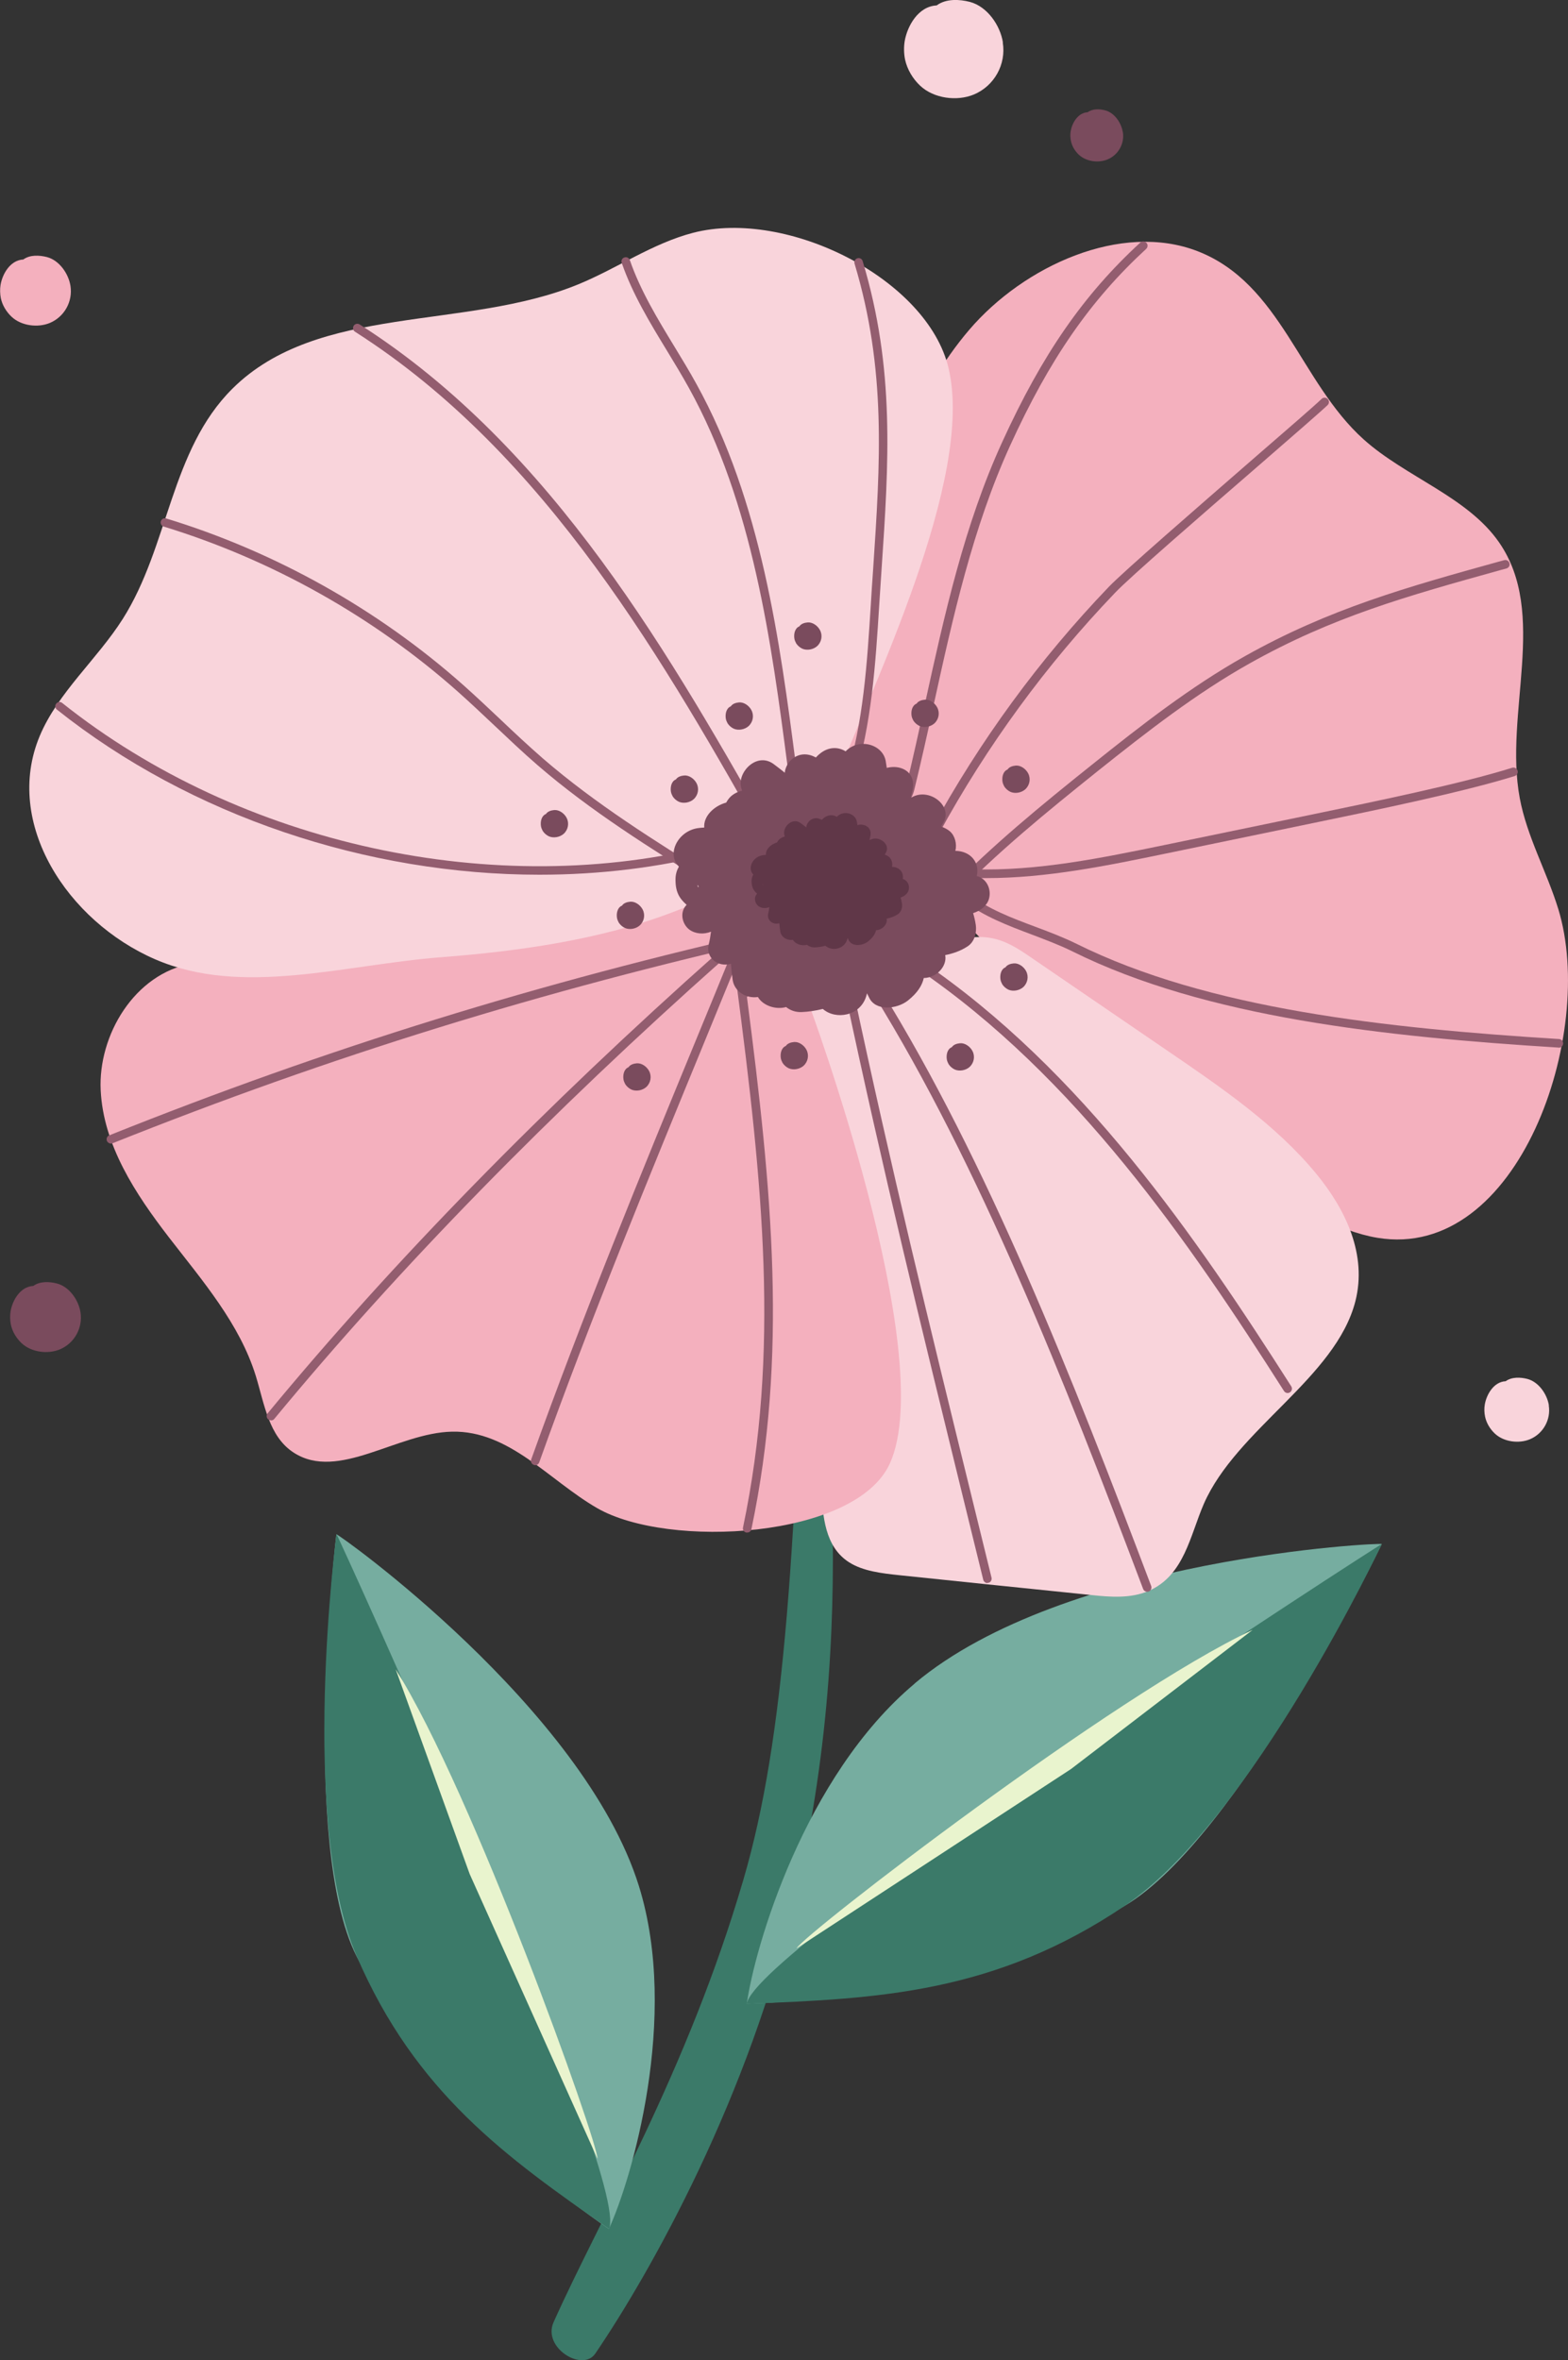 <?xml version="1.0" encoding="UTF-8"?>
<svg id="_Слой_3" data-name="Слой 3" xmlns="http://www.w3.org/2000/svg" viewBox="0 0 115.71 174.08">
  <rect x="0" y="0" width="115.71" height="174.08" fill="#333333" stroke="none"/>
  <defs>
    <style>
      .cls-1 {
        fill: #f4b0be;
      }

      .cls-2 {
        fill: #f9d4db;
      }

      .cls-3 {
        fill: #e9f4ce;
      }

      .cls-4 {
        fill: #935d6f;
      }

      .cls-5 {
        fill: #3b7a69;
      }

      .cls-6 {
        fill: #603748;
      }

      .cls-7 {
        fill: #76ada0;
      }

      .cls-8 {
        fill: #7a4b5d;
      }
    </style>
  </defs>
  <g>
    <path class="cls-2" d="m114.3,103.66c-.13-.82-.75-1.73-1.59-1.95-.5-.13-1.15-.16-1.6.17-.89.04-1.42,1-1.54,1.72-.05.29-.04.6.02.89.1.48.37.92.72,1.25.66.62,1.77.76,2.59.42.98-.41,1.56-1.45,1.39-2.5Z"/>
    <path class="cls-2" d="m74.01,3.13c-.2-1.26-1.15-2.65-2.44-2.99-.77-.2-1.76-.25-2.45.26-1.37.07-2.17,1.53-2.36,2.64-.07.44-.06.92.03,1.36.16.73.57,1.41,1.11,1.92,1.01.95,2.72,1.17,3.97.65,1.5-.63,2.39-2.22,2.13-3.83Z"/>
    <path class="cls-8" d="m5.94,96.8c-.14-.9-.82-1.89-1.74-2.13-.55-.14-1.25-.18-1.74.18-.98.05-1.55,1.09-1.68,1.88-.05.31-.04.66.02.97.11.52.4,1,.79,1.37.72.68,1.94.83,2.83.46,1.07-.45,1.7-1.58,1.52-2.73Z"/>
    <path class="cls-8" d="m82.85,9.72c-.11-.67-.61-1.4-1.29-1.58-.41-.11-.93-.13-1.3.14-.73.04-1.15.81-1.25,1.4-.04.23-.03.49.02.72.08.39.3.75.59,1.02.54.5,1.44.62,2.11.34.8-.33,1.27-1.18,1.13-2.03Z"/>
    <path class="cls-1" d="m5.2,21.09c-.14-.9-.82-1.89-1.74-2.13-.55-.14-1.25-.18-1.74.18-.98.05-1.55,1.09-1.68,1.88-.05.31-.04.66.02.97.11.52.4,1,.79,1.37.72.68,1.94.83,2.83.46,1.07-.45,1.7-1.58,1.52-2.73Z"/>
  </g>
  <g>
    <path class="cls-5" d="m60.63,87.43c-.64,13.37,3.3,29.71-1.89,52.34-3.42,14.88-10.73,27.83-14.81,33.83-.94,1.39-3.92-.43-3.08-2.31,3.45-7.72,9.87-18.5,14.01-32.65,3.05-10.41,3.95-24.48,4.65-51.61"/>
    <g>
      <path class="cls-7" d="m67.5,124.17c11.06-9.29,34.53-10.41,34.47-10.28,0,0-10.6,21.72-18.95,26.67s-18.2,6.87-27.91,7.24c.57-4.11,4.22-16.77,12.39-23.62Z"/>
      <path class="cls-5" d="m101.97,113.89s-9.56,20.32-18.95,26.67c-9.57,6.46-18.2,6.87-27.91,7.24.57-4.11,46.92-34.03,46.86-33.91Z"/>
      <path class="cls-3" d="m58.79,143.7c.61-1.08,23.47-18.72,33.65-23.48l-13.4,10.26-20.25,13.23Z"/>
    </g>
    <g>
      <path class="cls-7" d="m47.15,139.12c-4.09-13.13-22.31-26.09-22.33-25.95,0,0-2.68,22.84,1.48,31.1,4.15,8.26,11.05,14.86,18.63,20.14,1.66-3.59,5.23-15.6,2.22-25.29Z"/>
      <path class="cls-5" d="m24.83,113.16s-2.79,21.19,1.48,31.1c4.34,10.09,11.05,14.86,18.63,20.14,1.66-3.59-20.09-51.37-20.11-51.24Z"/>
      <path class="cls-3" d="m44.09,159.24c.06-1.18-9.18-27.05-14.89-36.11l5.46,15.1,9.43,21Z"/>
    </g>
    <g>
      <path class="cls-1" d="m101.64,91.3c10.44,1.73,16.18-15.08,13.35-24.26-.85-2.76-2.31-5.33-2.84-8.17-1.17-6.26,2.12-13.61-1.53-18.87-2.33-3.36-6.89-4.81-9.99-7.59-4.7-4.22-6.1-11.49-12.25-13.88-5.65-2.19-12.82,1.08-16.85,5.79-4.03,4.71-5.78,10.52-7.95,16.05-1.3,3.31-2.79,6.66-2.86,10.09-.11,5.4,3.34,10.06,7.13,13.96,0,0,22.45,25,33.79,26.88Z"/>
      <path class="cls-2" d="m52.72,78.03c4.65,9.94,7.33,20.72,7.89,31.81.1,2,.26,4.25,2.04,5.39,1.03.66,2.41.82,3.74.96,4.71.49,9.43.98,14.14,1.46,1.4.15,2.91.27,4.25-.31,2.61-1.14,3.04-4.07,4.05-6.4,2.4-5.51,9.74-9.3,11.19-14.96.87-3.42-.69-6.72-2.86-9.37-2.96-3.61-7.02-6.39-11.04-9.13-3.36-2.29-6.71-4.58-10.07-6.88-.89-.61-1.82-1.23-2.97-1.42-1.07-.18-2.22.04-3.33.3-5.72,1.38-11.13,4.27-15.28,8.16"/>
      <path class="cls-1" d="m65.67,107.94c-2.5,5.55-16.37,6.33-21.62,3.29-3.54-2.05-6.47-5.72-10.69-5.63-4.04.08-8.4,3.67-11.68,1.55-1.85-1.19-2.17-3.6-2.8-5.65-1.19-3.86-3.94-7.03-6.42-10.24-2.48-3.22-4.83-6.79-5.03-10.84-.2-4.05,2.49-8.61,6.73-9.35l38.07-5.66,7.41,8.51s9.66,25.99,6.03,34.02Z"/>
      <path class="cls-2" d="m61.39,58.25c-1.99,5.15-6.26,6.91-11.61,8.98-5.36,2.07-11.46,2.93-17.17,3.37-7.19.55-14.74,2.95-21.18.15-6.44-2.8-11.19-10.02-8.5-16.46,1.35-3.22,4.24-5.66,6.13-8.64,3.41-5.38,3.51-12.43,8.09-16.98,6.33-6.29,17.17-4.27,25.53-7.7,2.87-1.18,5.47-3.02,8.47-3.8,6.97-1.8,17.3,3.42,18.85,9.99,1.93,8.18-5.68,23.52-8.6,31.09Z"/>
      <g>
        <path class="cls-4" d="m39.82,64.52c-12.7,0-25.74-4.32-35.62-12.18-.14-.11-.16-.31-.05-.44.11-.14.31-.16.44-.05,13.15,10.48,32,14.58,48.01,10.47.17-.04.34.06.39.23.04.17-.06.34-.23.38-4.17,1.07-8.54,1.59-12.95,1.59Z"/>
        <path class="cls-4" d="m52.51,65.32c-.06,0-.12-.02-.17-.05-4.3-2.68-8.75-5.44-12.67-8.83-1.1-.95-2.17-1.97-3.21-2.95-.87-.82-1.76-1.66-2.67-2.47-6.23-5.53-13.74-9.74-21.71-12.18-.17-.05-.26-.23-.21-.39.05-.17.23-.26.39-.21,8.06,2.46,15.65,6.71,21.95,12.31.91.81,1.81,1.66,2.68,2.48,1.03.98,2.1,1.98,3.19,2.93,3.88,3.35,8.31,6.11,12.59,8.77.15.09.19.29.1.44-.06.1-.16.15-.27.15Z"/>
        <path class="cls-4" d="m57.06,62.72c-.11,0-.22-.06-.28-.16-7.69-13.62-16.4-29.05-30.58-38.09-.15-.09-.19-.29-.1-.44.09-.15.29-.19.44-.1,14.31,9.13,23.06,24.63,30.79,38.32.09.15.03.34-.12.43-.05.03-.1.04-.16.04Z"/>
        <path class="cls-4" d="m58.43,56.82c-.16,0-.29-.12-.31-.28-1.19-9.08-2.54-19.37-7.29-27.94-.51-.92-1.07-1.84-1.61-2.73-1.25-2.05-2.54-4.17-3.34-6.48-.06-.17.03-.35.2-.4.16-.06.34.03.4.2.78,2.25,2.05,4.34,3.28,6.36.54.89,1.11,1.82,1.62,2.75,4.81,8.68,6.17,19.03,7.36,28.17.02.17-.1.33-.27.35-.01,0-.03,0-.04,0Z"/>
        <path class="cls-4" d="m62.72,57.85s-.06,0-.09-.01c-.17-.05-.26-.23-.21-.4,1.3-4.14,1.57-8.56,1.84-12.82.05-.88.11-1.74.17-2.59.53-7.92.99-14.76-1.37-22.59-.05-.17.05-.34.21-.39.17-.05.34.04.39.21,2.39,7.94,1.93,14.83,1.39,22.81-.06.85-.11,1.71-.17,2.59-.27,4.3-.55,8.75-1.87,12.97-.04.13-.17.22-.3.22Z"/>
        <path class="cls-4" d="m66.29,59.57c-.08,0-.17-.01-.25-.04-.17-.05-.26-.23-.21-.39.05-.17.22-.26.39-.21.06.02.12.01.17-.02.18-.1.37-.44.46-.82.5-2.07.97-4.19,1.42-6.25,1.42-6.46,2.89-13.13,5.69-19.24,2.95-6.46,6-10.86,10.19-14.71.13-.12.33-.11.45.02.12.13.11.33-.02.45-4.12,3.79-7.13,8.13-10.04,14.51-2.76,6.05-4.23,12.69-5.64,19.12-.45,2.06-.92,4.18-1.43,6.26-.05.21-.26.93-.77,1.22-.13.08-.28.12-.42.12Z"/>
        <path class="cls-4" d="m69.02,61.63c-.05,0-.1-.01-.15-.04-.15-.08-.21-.28-.13-.43,3.56-6.51,7.96-12.53,13.09-17.88,1.11-1.15,6.38-5.72,10.61-9.4,2.47-2.14,4.61-3.99,5.09-4.46.12-.12.33-.11.45.01.12.13.12.33-.01.45-.49.47-2.53,2.24-5.11,4.48-4.23,3.66-9.49,8.22-10.57,9.36-5.09,5.31-9.46,11.29-12.99,17.75-.06.11-.17.16-.28.16Z"/>
        <path class="cls-4" d="m70.02,66.41c-.08,0-.16-.03-.22-.09-.13-.12-.13-.32,0-.45,3.34-3.45,7.02-6.46,10.8-9.48,3.67-2.94,7.3-5.76,11.25-7.98,6.24-3.51,12.03-5.12,18.74-6.98l.41-.11c.17-.05.34.05.39.22.05.17-.05.34-.22.39l-.41.11c-6.94,1.93-12.42,3.45-18.59,6.92-3.91,2.2-7.51,5-11.17,7.92-3.77,3.02-7.43,6-10.74,9.43-.06.06-.14.1-.23.1Z"/>
        <path class="cls-4" d="m72.75,64.77c-.31,0-.61,0-.92-.01-.17,0-.31-.15-.31-.33,0-.17.14-.3.33-.31,4.73.14,9.46-.84,14.03-1.78l11.32-2.34c4.01-.83,10.72-2.21,14.39-3.37.17-.05.34.04.4.21.05.17-.04.34-.21.4-3.7,1.16-10.43,2.55-14.45,3.38l-11.31,2.34c-4.31.89-8.76,1.81-13.25,1.81Z"/>
        <path class="cls-4" d="m115.03,77.27s-.01,0-.02,0c-12.82-.8-26.03-2.21-35.86-7.09-.95-.47-1.99-.86-2.99-1.24-1.75-.66-3.57-1.34-5.05-2.49-.14-.11-.16-.31-.05-.44s.31-.16.44-.06c1.41,1.1,3.17,1.76,4.88,2.4,1.02.38,2.07.78,3.05,1.26,9.72,4.83,22.86,6.23,35.62,7.03.17.01.31.16.3.34-.01.17-.15.3-.32.3Z"/>
        <path class="cls-4" d="m95.02,102.75c-.1,0-.21-.05-.27-.15-6.95-10.91-15.36-23.21-27.09-31.18-.14-.1-.18-.29-.08-.44.1-.15.29-.18.44-.08,11.83,8.03,20.28,20.4,27.27,31.36.09.15.05.34-.1.44-.05.03-.11.05-.17.05Z"/>
        <path class="cls-4" d="m84.66,117.41c-.13,0-.25-.08-.3-.2-5.78-15.29-12.08-31.27-19.91-43.89-.09-.15-.05-.34.1-.44.15-.09.34-.05.44.1,7.86,12.67,14.17,28.69,19.96,44,.06.16-.02.35-.18.41-.04.01-.07.02-.11.02Z"/>
        <path class="cls-4" d="m72.87,116.77c-.14,0-.27-.1-.31-.24l-1.51-6.15c-3.04-12.4-5.92-24.12-8.71-37.27-.04-.17.07-.34.24-.38.17-.04.34.07.37.24,2.79,13.14,5.66,24.85,8.71,37.25l1.51,6.15c.04.17-.06.34-.23.38-.03,0-.05,0-.08,0Z"/>
        <path class="cls-4" d="m55.14,113.04s-.04,0-.07,0c-.17-.04-.28-.2-.24-.37,2.73-12.98,1.46-25.29-.47-40.04-.02-.16.08-.31.24-.35.16-.04.32.04.37.19l.26.7c.05.14,0,.29-.11.37,1.87,14.37,3.02,26.47.33,39.25-.03.15-.16.25-.31.25Z"/>
        <path class="cls-4" d="m39.5,108.07s-.07,0-.11-.02c-.16-.06-.25-.24-.19-.4,3.79-10.58,8.11-21.11,12.3-31.28.83-2.01,1.65-4.01,2.47-6.02.07-.16.25-.24.41-.17.16.07.24.25.17.41-.82,2.01-1.65,4.02-2.47,6.03-4.18,10.17-8.51,20.68-12.29,31.25-.05.13-.17.21-.3.21Z"/>
        <path class="cls-4" d="m19.99,104.76c-.07,0-.14-.02-.2-.07-.13-.11-.15-.31-.04-.44,9.22-11.16,20.4-22.6,33.23-33.99.13-.12.33-.11.45.03.12.13.1.33-.03.45-12.8,11.37-23.96,22.78-33.16,33.92-.06.08-.15.11-.24.11Z"/>
        <path class="cls-4" d="m8.18,84.35c-.12,0-.24-.08-.29-.2-.06-.16.01-.35.18-.41,16.1-6.44,31.7-11.27,49.1-15.2.17-.04.34.07.38.24.04.17-.07.34-.24.38-17.37,3.93-32.94,8.75-49.01,15.17-.04.02-.08.02-.12.02Z"/>
      </g>
      <path class="cls-8" d="m72.08,64.63s0,0,0,0c.24-1.03-.47-1.86-1.58-1.87.13-.51-.03-1.11-.39-1.43-.17-.15-.41-.28-.66-.36.06-.11.12-.21.18-.32.69-1.22-1.08-2.59-2.36-1.83,0,0-.01,0-.02.01,0-.01-.02-.03-.03-.04.04-.17.07-.33.11-.46.18-.71-.06-1.41-.83-1.67-.33-.11-.71-.11-1.06-.02-.03-.17-.05-.34-.08-.51-.22-1.22-1.95-1.74-2.96-.71-.5-.32-1.21-.37-1.87.15-.12.09-.22.19-.32.3-.16-.08-.32-.15-.5-.19-.91-.21-1.67.48-1.79,1.24,0,.03,0,.05,0,.08-.28-.22-.55-.44-.84-.65-1.27-.92-2.74.68-2.37,1.81.02.05.04.1.05.16-.42.1-.81.33-1.04.67-.05.07-.09.14-.13.21-.92.25-1.69,1.02-1.62,1.84-.15.01-.3.02-.45.04-1.48.2-2.36,1.9-1.42,2.84-.15.26-.24.55-.25.88-.02.95.25,1.44.82,1.94,0,0-.02.02-.02.02-.52.55-.3,1.41.21,1.8.44.33,1.07.38,1.61.16-.04.31-.09.62-.17.94-.24.95.65,1.71,1.64,1.43,0,0,0,0,0,.01.03.4.07.8.13,1.2.13.81.96,1.37,1.86,1.24.36.62,1.29.96,2.08.74.3.24.69.39,1.15.37.5-.02,1.03-.1,1.56-.23.95.83,2.75.53,3.2-.93.02-.07.04-.15.06-.22.05.1.1.2.15.3.46,1.02,2.03.89,2.87.23.7-.56,1.05-1.11,1.17-1.66.25,0,.51-.07.77-.21.57-.31.92-.92.81-1.48.6-.12,1.16-.32,1.66-.65.53-.35.67-1.05.6-1.56-.05-.34-.12-.62-.2-.89.54-.16,1.03-.55,1.17-1.05.19-.67-.13-1.45-.85-1.67Zm-20.6.64c.15.18,0,.27,0,0h0Z"/>
      <path class="cls-6" d="m66.61,64.88s0,0,0,0c.12-.52-.24-.94-.79-.94.07-.26-.02-.56-.2-.72-.09-.08-.2-.14-.33-.18.03-.05.06-.11.09-.16.35-.61-.54-1.3-1.19-.92,0,0,0,0-.01,0,0,0,0-.01-.01-.02.02-.09.04-.17.05-.23.09-.36-.03-.71-.42-.84-.17-.06-.35-.06-.53-.01-.01-.09-.03-.17-.04-.26-.11-.61-.98-.87-1.48-.35-.25-.16-.61-.18-.94.07-.06.04-.11.1-.16.15-.08-.04-.16-.07-.25-.1-.46-.11-.84.24-.9.62,0,.01,0,.03,0,.04-.14-.11-.28-.22-.42-.32-.64-.46-1.38.34-1.19.91,0,.03.02.05.03.08-.21.05-.41.17-.52.34-.02.03-.04.07-.06.1-.46.13-.85.51-.82.92-.07,0-.15,0-.22.02-.74.1-1.18.95-.71,1.43-.08.13-.12.28-.13.44,0,.48.13.72.41.97,0,0,0,0-.01.01-.26.28-.15.71.1.9.22.17.54.19.81.08-.02.16-.04.31-.08.47-.12.48.32.86.82.72,0,0,0,0,0,0,.01.2.04.4.07.6.06.41.48.69.93.62.18.31.65.48,1.04.37.15.12.35.2.58.19.25-.01.52-.05.78-.12.48.42,1.38.27,1.61-.47.01-.04.02-.07.03-.11.02.05.05.1.07.15.23.51,1.02.45,1.44.11.35-.28.53-.56.59-.83.12,0,.25-.03.38-.11.28-.15.46-.46.4-.74.3-.06.58-.16.83-.33.27-.18.34-.53.3-.78-.03-.17-.06-.31-.1-.45.27-.08.51-.28.59-.53.1-.34-.06-.73-.43-.84Zm-10.34.32c.07.09,0,.13,0,0h0Z"/>
      <g>
        <path class="cls-8" d="m55.44,52.36c-.17-.31-.54-.58-.9-.55-.22.02-.48.09-.61.29-.35.14-.42.59-.37.9.02.12.07.24.13.35.11.17.27.31.46.4.35.15.81.06,1.09-.19.33-.3.42-.79.21-1.18Z"/>
        <path class="cls-8" d="m60.5,46.46c-.17-.31-.54-.58-.9-.55-.22.02-.48.09-.61.29-.35.14-.42.59-.37.9.02.12.07.24.13.35.11.17.27.31.46.4.35.15.81.06,1.09-.19.33-.3.42-.79.21-1.18Z"/>
        <path class="cls-8" d="m47.41,67.06c-.17-.31-.54-.58-.9-.55-.22.02-.48.09-.61.29-.35.14-.42.59-.37.9.02.12.07.24.13.35.11.17.27.31.46.4.35.15.81.06,1.09-.19.33-.3.42-.79.21-1.18Z"/>
        <path class="cls-8" d="m69.15,52.16c-.17-.31-.54-.58-.9-.55-.22.02-.48.09-.61.29-.35.14-.42.59-.37.9.02.12.07.24.13.35.11.17.27.31.46.4.35.15.81.06,1.09-.19.33-.3.42-.79.21-1.18Z"/>
        <path class="cls-8" d="m41.8,60.3c-.17-.31-.54-.58-.9-.55-.22.02-.48.09-.61.29-.35.14-.42.59-.37.9.02.12.07.24.13.35.11.17.27.31.46.4.35.15.81.06,1.09-.19.33-.3.42-.79.21-1.18Z"/>
        <path class="cls-8" d="m51.39,57.75c-.17-.31-.54-.58-.9-.55-.22.02-.48.09-.61.29-.35.14-.42.59-.37.9.02.12.07.24.13.35.11.17.27.31.46.4.35.15.81.06,1.09-.19.33-.3.42-.79.21-1.18Z"/>
        <path class="cls-8" d="m59.5,77.41c-.17-.31-.54-.58-.9-.55-.22.02-.48.09-.61.29-.35.14-.42.59-.37.9.02.12.07.24.13.35.11.17.27.31.46.4.35.15.81.06,1.09-.19.33-.3.42-.79.21-1.18Z"/>
        <path class="cls-8" d="m71.75,77.5c-.17-.31-.54-.58-.9-.55-.22.02-.48.09-.61.29-.35.14-.42.59-.37.9.02.12.07.24.13.35.11.17.27.31.46.4.35.15.81.06,1.09-.19.33-.3.42-.79.21-1.18Z"/>
        <path class="cls-8" d="m75.71,71.61c-.17-.31-.54-.58-.9-.55-.22.02-.48.09-.61.29-.35.14-.42.59-.37.9.02.12.07.24.13.35.11.17.27.31.46.4.35.15.81.06,1.09-.19.33-.3.42-.79.21-1.18Z"/>
        <path class="cls-8" d="m75.86,57.02c-.17-.31-.54-.58-.9-.55-.22.02-.48.09-.61.29-.35.14-.42.59-.37.9.02.12.07.24.13.35.11.17.27.31.46.4.35.15.81.06,1.09-.19.33-.3.42-.79.21-1.18Z"/>
        <path class="cls-8" d="m47.89,78.98c-.17-.31-.54-.58-.9-.55-.22.02-.48.09-.61.29-.35.14-.42.59-.37.9.02.12.07.24.13.35.11.17.27.31.46.4.35.15.81.06,1.09-.19.33-.3.42-.79.21-1.18Z"/>
      </g>
    </g>
  </g>
</svg>